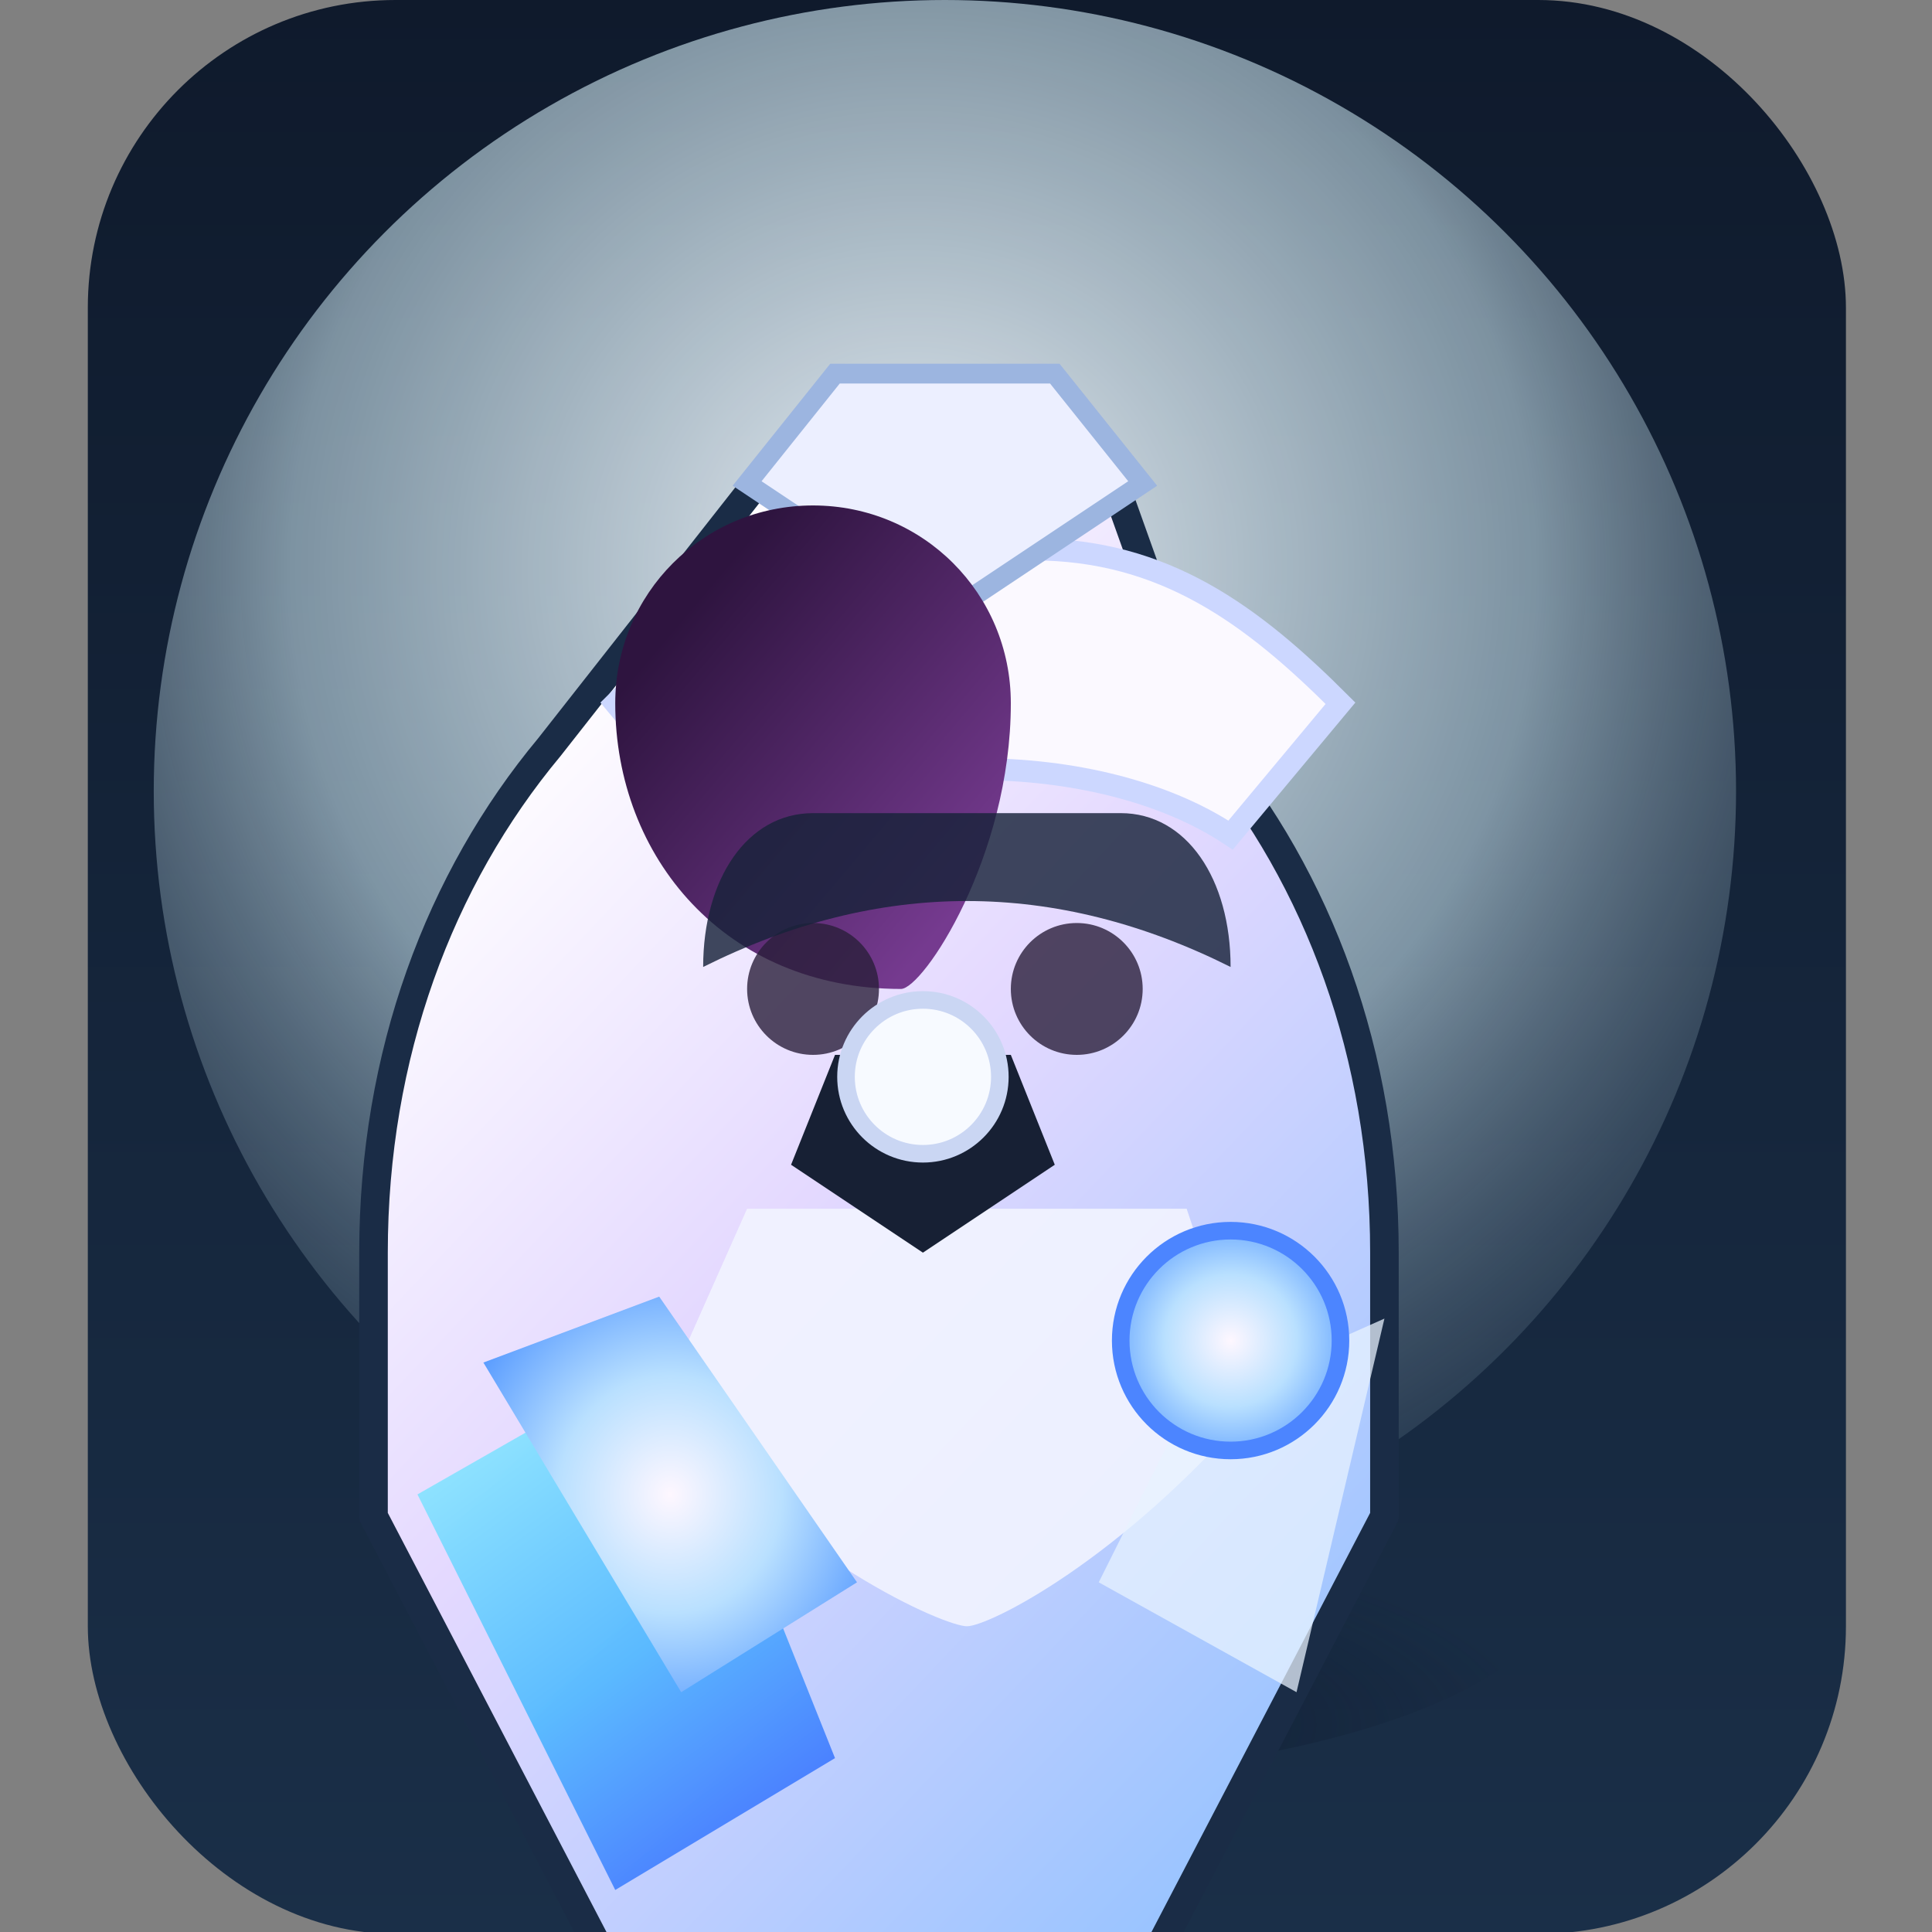 <svg xmlns="http://www.w3.org/2000/svg" viewBox="0 0 64 64" width="64" height="64" role="img" aria-labelledby="title desc">
  <rect x="0" y="0" width="64" height="64" fill="#808080" stroke="none"/>
  <title id="title">Saunoja Seer v1</title>
  <desc id="desc">First production badge of a Saunoja seer with crystal focus and drifting steam.</desc>
  <defs>
    <linearGradient id="seer-panel" x1="0%" x2="0%" y1="0%" y2="100%">
      <stop offset="0" stop-color="#0f1a2c" />
      <stop offset="1" stop-color="#1a2f48" />
    </linearGradient>
    <radialGradient id="seer-halo" cx="48%" cy="36%" r="82%">
      <stop offset="0" stop-color="#f6faff" stop-opacity="0.94" />
      <stop offset="0.48" stop-color="#d8f4ff" stop-opacity="0.54" />
      <stop offset="1" stop-color="#13243b" stop-opacity="0" />
    </radialGradient>
    <linearGradient id="seer-robe" x1="24%" x2="78%" y1="14%" y2="94%">
      <stop offset="0" stop-color="#fefcff" />
      <stop offset="0.4" stop-color="#e4d9ff" />
      <stop offset="1" stop-color="#9ac4ff" />
    </linearGradient>
    <linearGradient id="seer-sash" x1="18%" x2="82%" y1="0%" y2="100%">
      <stop offset="0" stop-color="#8de7ff" />
      <stop offset="0.52" stop-color="#54b9ff" />
      <stop offset="1" stop-color="#3f6bff" />
    </linearGradient>
    <linearGradient id="seer-hair" x1="18%" x2="82%" y1="22%" y2="88%">
      <stop offset="0" stop-color="#2e143f" />
      <stop offset="1" stop-color="#753a8f" />
    </linearGradient>
    <radialGradient id="seer-crystal" cx="50%" cy="50%" r="60%">
      <stop offset="0" stop-color="#fef7ff" />
      <stop offset="0.5" stop-color="#b9e0ff" />
      <stop offset="1" stop-color="#5b9dff" />
    </radialGradient>
    <radialGradient id="seer-shadow" cx="50%" cy="86%" r="48%">
      <stop offset="0" stop-color="rgba(10,20,40,0.55)" />
      <stop offset="1" stop-color="rgba(10,20,40,0)" />
    </radialGradient>
  </defs>
  <g transform="translate(2.909, 0) scale(0.364)">
      <rect width="160" height="176" rx="28" fill="url(#seer-panel)" />
      <circle cx="78" cy="72" r="72" fill="url(#seer-halo)" />
      <ellipse cx="80" cy="144" rx="54" ry="18" fill="url(#seer-shadow)" />
      <path d="M64 40 42 68c-10 12-16 28-16 46v24l24 46h44l24-46v-24c0-18-6-34-16-46L92 40H64Z" fill="url(#seer-robe)" stroke="#1a2c46" stroke-width="2.6" stroke-linejoin="round" />
      <path d="M60 110h40l6 18c-12 14-24 20-26 20s-16-6-28-20l8-18Z" fill="#f2f4ff" opacity="0.9" />
      <path d="M78 50c-10 0-22 6-30 14l10 12c12-8 34-8 46 0l10-12c-8-8-16-14-28-14Z" fill="#fbf9ff" stroke="#ccd7ff" stroke-width="2" />
      <path d="M68 34h20l8 10-18 12-18-12 8-10Z" fill="#ecefff" stroke="#9cb5e0" stroke-width="1.8" />
      <path d="M56 130l12 30-20 12-18-36 14-8 12 2Z" fill="url(#seer-sash)" opacity="0.94" />
      <path d="M100 128l18-8-8 34-18-10 8-16Z" fill="#e8f3ff" opacity="0.74" />
      <path d="M74 90c-16 0-26-12-26-26 0-10 8-18 18-18s18 8 18 18c0 14-8 26-10 26Z" fill="url(#seer-hair)" />
      <path d="M52 118l18 26-16 10-18-30 16-6Z" fill="url(#seer-crystal)" />
      <circle cx="66" cy="90" r="6" fill="#2a1f3a" opacity="0.8" />
      <circle cx="90" cy="90" r="6" fill="#2a1f3a" opacity="0.8" />
      <path d="M66 74c-6 0-10 6-10 14 8-4 16-6 24-6s16 2 24 6c0-8-4-14-10-14H66Z" fill="#18233a" opacity="0.82" />
      <path d="M68 96h16l4 10-12 8-12-8 4-10Z" fill="#172034" />
      <circle cx="76" cy="98" r="7" fill="#f7faff" stroke="#cad6f3" stroke-width="1.6" />
      <circle cx="104" cy="122" r="10" fill="url(#seer-crystal)" stroke="#4c85ff" stroke-width="1.6" />
  </g>
</svg>
